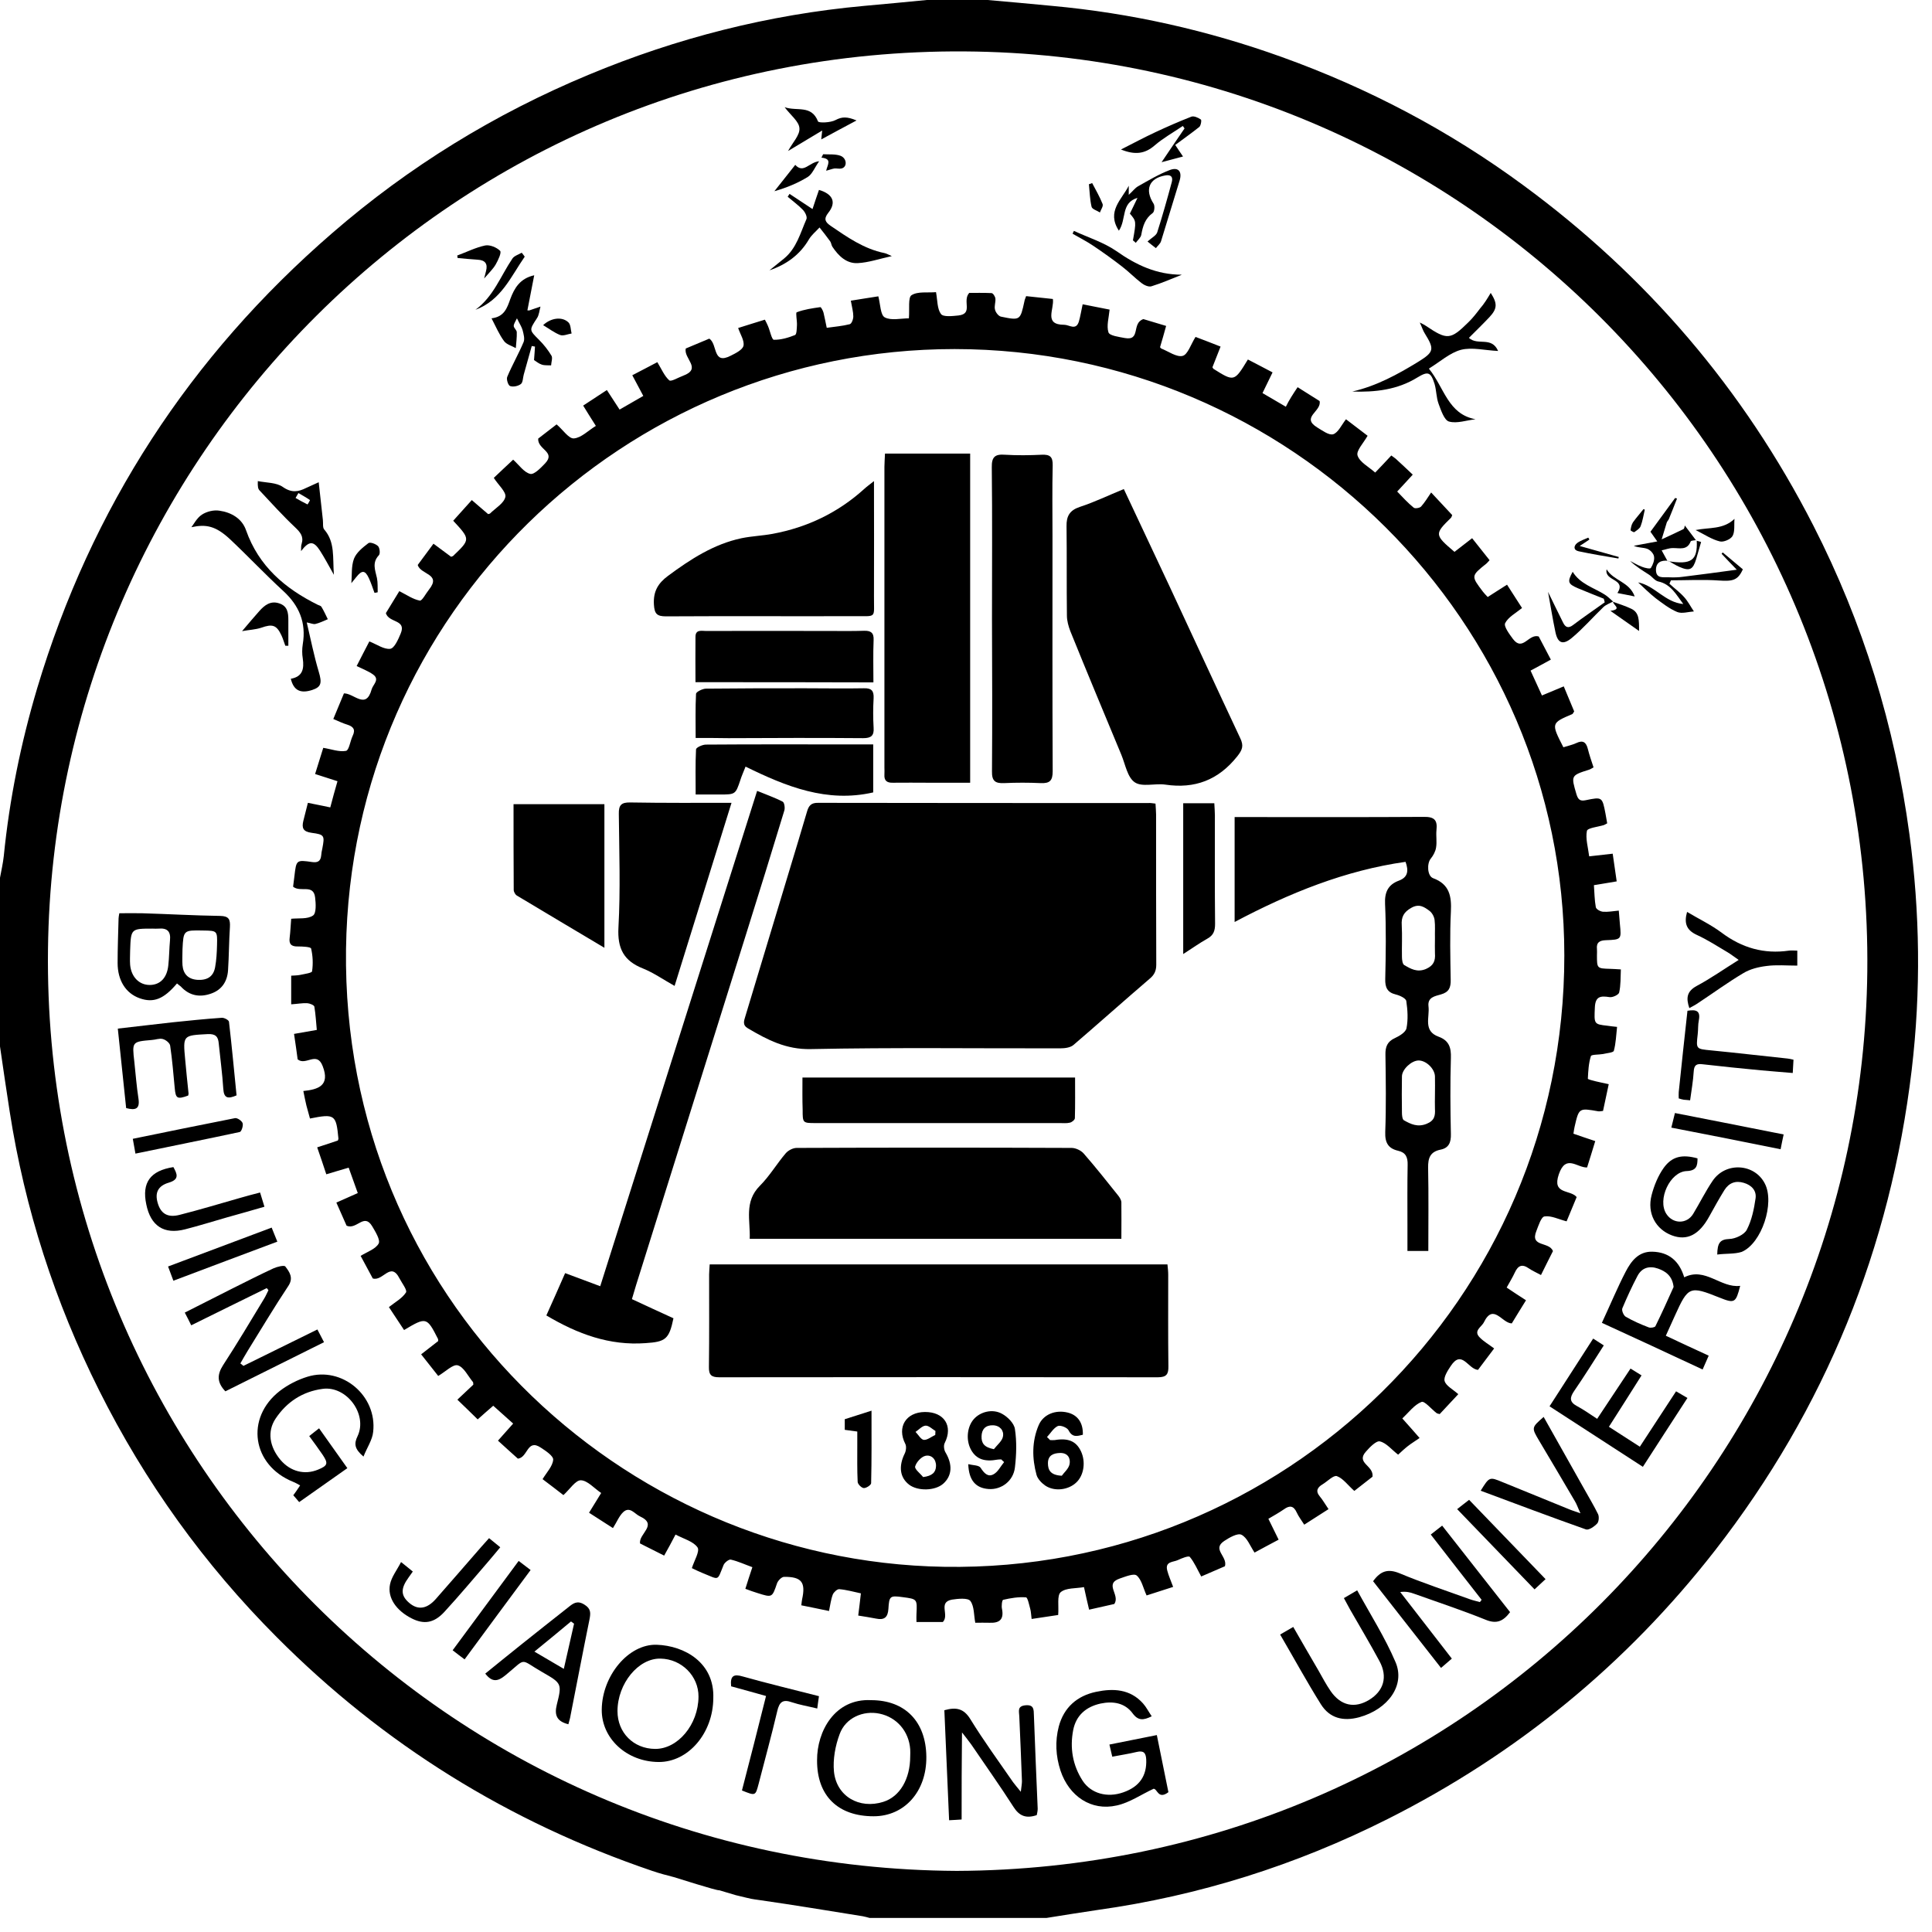 <svg width="129" height="129" viewBox="0 0 129 129" fill="none" xmlns="http://www.w3.org/2000/svg">
<path d="M48.02 126.212C47.906 126.263 45.106 125.364 45.005 125.338C44.511 125.212 44.03 125.085 43.548 124.92C33.972 121.665 25.599 116.472 18.468 109.302C13.629 104.451 9.677 98.953 6.612 92.823C3.66 86.92 1.659 80.726 0.646 74.215C0.418 72.771 0.215 71.327 -0 69.87C-0 66.121 -0 62.359 -0 58.609C0.088 58.128 0.202 57.634 0.253 57.153C0.633 53.353 1.393 49.616 2.482 45.955C6.092 33.909 12.679 23.788 22.192 15.555C27.322 11.109 33.035 7.6 39.305 4.991C45.195 2.533 51.326 0.975 57.697 0.393C59.091 0.266 60.484 0.139 61.877 7.62939e-06C63.233 7.62939e-06 64.588 7.62939e-06 65.943 7.62939e-06C67.375 0.127 68.819 0.253 70.25 0.393C75.519 0.874 80.637 2.027 85.602 3.813C91.378 5.89 96.762 8.727 101.702 12.363C109.948 18.418 116.421 25.992 121.082 35.1C124.401 41.598 126.516 48.463 127.492 55.696C128.201 60.94 128.264 66.197 127.644 71.441C126.225 83.335 121.88 94.051 114.521 103.513C108.58 111.139 101.271 117.118 92.645 121.462C86.527 124.54 80.067 126.58 73.277 127.53C72.137 127.694 71.01 127.884 69.87 128.062C65.931 128.062 62.004 128.062 58.065 128.062C57.913 128.024 57.761 127.973 57.608 127.948C55.316 127.58 53.023 127.2 50.73 126.871C50.123 126.782 50.388 126.846 49.134 126.542L48.02 126.212ZM63.879 124.92C97.965 124.781 124.325 97.408 124.68 64.867C125.047 31.312 98.13 3.661 64.411 3.433C30.273 3.205 3.597 30.679 3.204 63.385C2.799 96.901 29.653 124.73 63.879 124.92Z" fill="black"/>
<path d="M86.641 25.853C87.186 26.195 87.692 26.512 88.11 26.778C88.262 27.474 86.844 27.854 87.946 28.538C88.288 28.741 88.731 29.083 89.022 28.994C89.352 28.88 89.567 28.386 89.871 27.994C90.39 28.386 90.872 28.754 91.315 29.096C91.036 29.59 90.542 30.096 90.644 30.413C90.783 30.857 91.378 31.16 91.822 31.553C92.214 31.148 92.544 30.793 92.898 30.413C93.012 30.502 93.101 30.552 93.19 30.628C93.557 30.958 93.912 31.3 94.33 31.692C93.988 32.06 93.684 32.402 93.291 32.82C93.658 33.2 94 33.58 94.393 33.897C94.482 33.972 94.798 33.922 94.887 33.821C95.128 33.554 95.318 33.238 95.558 32.883C96.166 33.529 96.572 33.972 96.964 34.391C96.926 34.492 96.914 34.542 96.888 34.568C95.774 35.657 95.774 35.708 97.116 36.848C97.471 36.569 97.838 36.291 98.294 35.936C98.687 36.43 99.067 36.911 99.46 37.405C99.358 37.507 99.308 37.583 99.244 37.633C98.218 38.457 98.218 38.457 99.016 39.508C99.092 39.609 99.194 39.711 99.333 39.863C99.738 39.597 100.156 39.343 100.625 39.039C100.967 39.571 101.296 40.078 101.626 40.597C101.208 40.939 100.701 41.205 100.498 41.611C100.397 41.826 100.777 42.333 101.018 42.662C101.676 43.536 102.056 42.295 102.74 42.497C102.968 42.928 103.247 43.46 103.551 44.043C103.082 44.296 102.677 44.524 102.196 44.777C102.449 45.322 102.69 45.854 102.956 46.437C103.462 46.221 103.918 46.031 104.412 45.829C104.666 46.437 104.894 46.981 105.109 47.501C105.033 47.602 105.021 47.665 104.983 47.678C103.564 48.286 103.564 48.286 104.387 49.895C104.666 49.806 104.97 49.743 105.248 49.616C105.692 49.401 105.907 49.553 106.021 50.009C106.122 50.414 106.262 50.819 106.401 51.237C106.262 51.313 106.198 51.364 106.11 51.389C104.881 51.782 104.894 51.782 105.261 53.036C105.375 53.404 105.514 53.505 105.882 53.429C106.984 53.201 106.984 53.214 107.199 54.328C107.237 54.544 107.275 54.759 107.313 54.974C107.212 55.025 107.161 55.063 107.098 55.088C106.693 55.215 105.996 55.278 105.958 55.481C105.856 55.987 106.034 56.57 106.11 57.178C106.667 57.115 107.123 57.064 107.68 57.001C107.769 57.621 107.858 58.204 107.947 58.85C107.427 58.939 106.958 59.015 106.426 59.103C106.464 59.61 106.465 60.092 106.553 60.573C106.579 60.712 106.857 60.864 107.035 60.877C107.364 60.902 107.693 60.839 108.086 60.801C108.111 61.143 108.137 61.434 108.162 61.713C108.263 62.726 108.263 62.739 107.225 62.777C106.806 62.79 106.579 62.929 106.629 63.372C106.642 63.512 106.629 63.638 106.629 63.778C106.629 64.664 106.629 64.664 107.516 64.69C107.719 64.69 107.921 64.715 108.225 64.728C108.2 65.26 108.225 65.779 108.111 66.273C108.073 66.425 107.668 66.615 107.465 66.577C106.882 66.488 106.528 66.514 106.49 67.248C106.439 68.376 106.414 68.388 107.339 68.49C107.516 68.515 107.693 68.54 107.972 68.566C107.909 69.11 107.896 69.655 107.756 70.162C107.718 70.288 107.288 70.314 107.035 70.377C106.756 70.428 106.262 70.402 106.224 70.516C106.072 70.998 106.046 71.517 106.021 72.024C106.021 72.074 106.363 72.15 106.553 72.201C106.807 72.264 107.073 72.315 107.415 72.391C107.288 72.999 107.161 73.582 107.035 74.177C106.895 74.19 106.807 74.215 106.718 74.202C105.426 73.974 105.426 73.974 105.135 75.241C105.109 75.368 105.084 75.507 105.059 75.697C105.527 75.862 105.983 76.014 106.515 76.191C106.325 76.799 106.16 77.369 105.97 77.952C105.299 77.977 104.552 77.04 104.083 78.408C103.614 79.776 104.843 79.409 105.274 79.928C105.059 80.46 104.83 81.004 104.602 81.549C104.058 81.41 103.576 81.156 103.133 81.22C102.905 81.245 102.728 81.828 102.588 82.183C102.132 83.297 103.45 82.879 103.69 83.538C103.462 83.981 103.196 84.526 102.892 85.134C102.588 84.969 102.322 84.855 102.082 84.691C101.626 84.374 101.36 84.501 101.144 84.969C100.992 85.299 100.802 85.603 100.6 85.97C101.03 86.261 101.436 86.527 101.892 86.819C101.55 87.363 101.246 87.87 100.942 88.364C100.283 88.351 99.713 86.996 99.08 88.288C98.928 88.605 98.345 88.858 98.814 89.314C99.08 89.58 99.409 89.77 99.764 90.036C99.371 90.568 99.004 91.037 98.687 91.467C98.016 91.417 97.61 90.074 96.863 91.214C96.66 91.518 96.382 91.949 96.458 92.215C96.559 92.544 97.002 92.759 97.37 93.089C96.914 93.57 96.508 94.013 96.128 94.419C96.002 94.381 95.951 94.381 95.926 94.355C95.571 94.089 95.115 93.519 94.912 93.608C94.431 93.798 94.064 94.305 93.633 94.71C94.013 95.128 94.317 95.483 94.786 96.015C94.52 96.205 94.241 96.369 94 96.559C93.772 96.737 93.557 96.939 93.354 97.129C92.924 96.8 92.569 96.344 92.138 96.243C91.898 96.179 91.454 96.635 91.201 96.927C90.517 97.699 91.733 97.839 91.644 98.599C91.315 98.852 90.834 99.232 90.428 99.549C89.998 99.169 89.681 98.713 89.263 98.561C89.035 98.485 88.63 98.915 88.313 99.105C87.971 99.308 87.819 99.549 88.123 99.916C88.326 100.157 88.478 100.435 88.706 100.765C88.174 101.107 87.667 101.436 87.084 101.803C86.894 101.499 86.704 101.259 86.578 100.98C86.375 100.537 86.109 100.499 85.729 100.777C85.412 100.993 85.083 101.183 84.69 101.411C84.918 101.867 85.121 102.297 85.374 102.804C84.817 103.095 84.285 103.387 83.766 103.666C83.462 103.209 83.272 102.665 82.891 102.475C82.638 102.348 82.081 102.665 81.739 102.893C80.903 103.45 81.98 103.919 81.789 104.578C81.321 104.78 80.751 105.021 80.206 105.262C79.94 104.78 79.75 104.324 79.446 103.957C79.37 103.856 78.901 104.046 78.635 104.172C78.331 104.312 77.774 104.248 77.939 104.869C78.027 105.211 78.179 105.54 78.331 105.958C77.711 106.161 77.141 106.338 76.558 106.528C76.33 106.034 76.229 105.477 75.899 105.198C75.709 105.034 75.139 105.274 74.759 105.401C73.708 105.768 74.81 106.478 74.405 107.098C73.949 107.2 73.353 107.339 72.72 107.478C72.593 106.946 72.492 106.503 72.378 105.971C71.833 106.072 71.175 106.009 70.82 106.313C70.567 106.541 70.706 107.225 70.655 107.833C70.149 107.909 69.553 107.998 68.882 108.099C68.844 107.833 68.844 107.63 68.793 107.44C68.717 107.162 68.616 106.655 68.502 106.655C67.995 106.617 67.476 106.706 66.982 106.82C66.906 106.832 66.855 107.238 66.906 107.44C67.045 108.162 66.703 108.378 66.07 108.352C65.753 108.34 65.437 108.352 65.12 108.352C65.019 107.846 65.057 107.25 64.791 106.896C64.626 106.68 63.967 106.744 63.562 106.807C62.612 106.984 63.41 107.833 62.954 108.302C62.447 108.302 61.839 108.302 61.193 108.302C61.193 108.074 61.181 107.922 61.193 107.77C61.244 106.769 61.244 106.769 60.281 106.642C59.432 106.528 59.369 106.554 59.319 107.428C59.281 107.998 59.04 108.188 58.495 108.074C58.128 107.998 57.748 107.947 57.304 107.871C57.368 107.39 57.419 106.921 57.482 106.389C57.001 106.288 56.519 106.148 56.038 106.11C55.898 106.098 55.67 106.313 55.607 106.465C55.48 106.794 55.442 107.149 55.354 107.567C54.708 107.428 54.125 107.314 53.504 107.187C53.53 107.01 53.53 106.896 53.555 106.794C53.808 105.654 53.53 105.274 52.352 105.287C52.187 105.287 51.946 105.54 51.883 105.718C51.554 106.68 51.566 106.68 50.566 106.364C50.312 106.288 50.072 106.199 49.768 106.085C49.92 105.591 50.059 105.173 50.236 104.641C49.742 104.464 49.286 104.248 48.792 104.134C48.666 104.109 48.374 104.337 48.311 104.502C47.868 105.591 48.058 105.49 46.943 105.046C46.69 104.945 46.462 104.831 46.196 104.704C46.348 104.21 46.74 103.577 46.576 103.324C46.297 102.918 45.651 102.753 45.106 102.462C44.84 102.969 44.612 103.4 44.346 103.868C43.776 103.577 43.232 103.311 42.738 103.058C42.624 102.411 43.966 101.816 42.725 101.246C42.383 101.094 42.054 100.549 41.61 100.967C41.332 101.233 41.18 101.639 40.926 102.031C40.369 101.677 39.862 101.347 39.33 101.005C39.609 100.549 39.85 100.157 40.141 99.688C39.672 99.371 39.229 98.852 38.786 98.839C38.431 98.827 38.051 99.435 37.62 99.828C37.19 99.498 36.721 99.131 36.227 98.763C36.505 98.307 36.898 97.902 36.936 97.471C36.962 97.218 36.442 96.876 36.113 96.661C35.188 96.04 35.252 97.319 34.58 97.395C34.2 97.053 33.731 96.635 33.25 96.192C33.605 95.787 33.922 95.432 34.264 95.052C33.807 94.647 33.402 94.279 32.934 93.861C32.642 94.115 32.288 94.419 31.895 94.773C31.451 94.33 31.008 93.912 30.539 93.456C30.945 93.076 31.287 92.747 31.603 92.455C31.591 92.367 31.604 92.303 31.578 92.278C31.249 91.885 30.97 91.277 30.565 91.163C30.248 91.075 29.754 91.581 29.26 91.873C28.905 91.429 28.538 90.961 28.12 90.429C28.538 90.099 28.918 89.808 29.26 89.542C29.247 89.453 29.26 89.428 29.247 89.403C28.5 87.933 28.462 87.921 26.98 88.807C26.651 88.301 26.309 87.794 25.967 87.275C26.397 86.933 26.853 86.692 27.107 86.299C27.208 86.147 26.841 85.679 26.676 85.362C26.081 84.197 25.574 85.577 24.89 85.362C24.662 84.944 24.383 84.412 24.079 83.855C24.535 83.576 25.08 83.399 25.283 83.031C25.409 82.79 25.067 82.246 24.852 81.879C24.307 80.966 23.826 82.132 23.142 81.841C22.977 81.46 22.737 80.916 22.458 80.295C22.939 80.08 23.383 79.89 23.889 79.662C23.687 79.092 23.497 78.56 23.281 77.965C22.775 78.117 22.319 78.243 21.787 78.408C21.584 77.8 21.394 77.217 21.179 76.609C21.711 76.432 22.154 76.293 22.559 76.153C22.585 76.077 22.597 76.052 22.597 76.026C22.445 74.418 22.357 74.354 20.697 74.684C20.621 74.392 20.533 74.101 20.457 73.81C20.393 73.531 20.33 73.24 20.254 72.847C21.242 72.746 22.053 72.492 21.546 71.188C21.153 70.149 20.419 71.188 19.874 70.732C19.811 70.263 19.735 69.693 19.633 69.034C20.14 68.946 20.596 68.87 21.153 68.768C21.103 68.249 21.077 67.73 20.989 67.21C20.963 67.109 20.685 66.995 20.507 66.982C20.178 66.97 19.849 67.033 19.443 67.058C19.443 66.4 19.443 65.804 19.443 65.146C19.646 65.133 19.849 65.133 20.039 65.095C20.317 65.032 20.824 64.968 20.837 64.854C20.913 64.348 20.887 63.816 20.773 63.334C20.748 63.22 20.203 63.195 19.899 63.195C19.456 63.208 19.279 63.043 19.342 62.6C19.393 62.194 19.405 61.789 19.443 61.346C19.95 61.295 20.533 61.384 20.9 61.13C21.128 60.978 21.09 60.32 21.039 59.914C20.925 59.002 20.064 59.61 19.57 59.205C19.595 59.028 19.621 58.761 19.659 58.495C19.785 57.419 19.785 57.406 20.837 57.558C21.191 57.609 21.407 57.52 21.445 57.127C21.457 56.975 21.483 56.811 21.521 56.659C21.685 55.797 21.673 55.721 20.811 55.608C20.229 55.532 20.14 55.278 20.254 54.809C20.355 54.417 20.444 54.037 20.558 53.606C21.065 53.708 21.521 53.796 22.053 53.91C22.205 53.328 22.357 52.77 22.534 52.162C22.027 51.997 21.559 51.845 21.039 51.681C21.229 51.073 21.407 50.503 21.584 49.933C22.129 50.021 22.648 50.224 23.104 50.135C23.307 50.097 23.383 49.477 23.547 49.135C23.75 48.717 23.598 48.514 23.193 48.387C22.901 48.299 22.61 48.159 22.255 48.007C22.509 47.399 22.737 46.842 22.965 46.297C23.636 46.285 24.434 47.412 24.814 46.031C24.903 45.702 25.384 45.373 24.903 45.031C24.599 44.815 24.231 44.676 23.813 44.473C24.105 43.891 24.383 43.371 24.662 42.827C25.169 43.029 25.637 43.371 26.055 43.321C26.334 43.283 26.587 42.7 26.752 42.307C27.157 41.345 25.967 41.611 25.764 40.939C26.017 40.521 26.334 40.002 26.663 39.47C27.157 39.723 27.575 40.015 28.031 40.103C28.183 40.129 28.437 39.622 28.652 39.356C29.488 38.305 28.082 38.381 27.892 37.722C28.196 37.317 28.551 36.835 28.943 36.303C29.374 36.62 29.767 36.911 30.121 37.177C30.21 37.139 30.235 37.139 30.248 37.127C31.413 36.012 31.413 36.012 30.261 34.77C30.666 34.327 31.072 33.871 31.502 33.39C31.92 33.745 32.275 34.048 32.592 34.327C32.68 34.302 32.705 34.302 32.718 34.289C33.085 33.922 33.655 33.605 33.744 33.175C33.807 32.845 33.276 32.389 32.971 31.908C33.377 31.528 33.807 31.11 34.264 30.692C34.669 31.059 34.986 31.541 35.404 31.642C35.669 31.705 36.113 31.236 36.404 30.933C37.126 30.16 35.885 30.02 35.935 29.286C36.303 28.994 36.797 28.627 37.164 28.336C37.595 28.703 37.975 29.298 38.317 29.273C38.811 29.235 39.267 28.754 39.786 28.437C39.482 27.956 39.229 27.563 38.938 27.082C39.457 26.74 39.964 26.41 40.521 26.043C40.812 26.486 41.078 26.892 41.37 27.348C41.902 27.044 42.408 26.752 42.953 26.436C42.7 25.967 42.484 25.549 42.218 25.055C42.788 24.764 43.333 24.472 43.89 24.181C44.169 24.637 44.359 25.106 44.688 25.397C44.815 25.498 45.284 25.207 45.6 25.093C46.905 24.612 45.626 23.94 45.79 23.269C46.284 23.066 46.854 22.826 47.361 22.61C47.931 22.99 47.564 24.384 48.792 23.75C49.122 23.586 49.578 23.358 49.641 23.092C49.717 22.75 49.438 22.344 49.286 21.901C49.907 21.711 50.477 21.521 51.072 21.344C51.161 21.521 51.224 21.635 51.275 21.762C51.414 22.078 51.528 22.674 51.668 22.686C52.136 22.699 52.643 22.547 53.086 22.37C53.2 22.319 53.2 21.926 53.213 21.698C53.226 21.407 53.112 20.875 53.2 20.85C53.694 20.66 54.239 20.584 54.771 20.508C54.822 20.495 54.948 20.736 54.986 20.875C55.062 21.179 55.113 21.483 55.202 21.888C55.734 21.812 56.24 21.774 56.734 21.648C56.861 21.622 56.975 21.318 56.975 21.128C56.975 20.824 56.886 20.508 56.81 20.077C57.456 19.976 58.052 19.874 58.647 19.786C58.786 20.33 58.786 21.04 59.078 21.192C59.508 21.42 60.154 21.255 60.687 21.255C60.737 20.609 60.623 19.862 60.864 19.71C61.282 19.444 61.941 19.558 62.498 19.507C62.599 20.064 62.574 20.622 62.827 20.964C62.979 21.179 63.6 21.103 63.992 21.065C65.006 20.951 64.233 20.09 64.715 19.558C65.107 19.558 65.652 19.545 66.209 19.57C66.311 19.583 66.45 19.798 66.463 19.938C66.488 20.178 66.374 20.444 66.437 20.672C66.475 20.85 66.665 21.103 66.83 21.141C68.122 21.407 68.122 21.394 68.401 20.115C68.413 20.026 68.451 19.95 68.515 19.773C69.097 19.836 69.693 19.9 70.301 19.963C70.402 20.647 69.667 21.686 71.061 21.686C71.39 21.686 71.846 22.091 72.036 21.47C72.137 21.128 72.188 20.774 72.289 20.318C72.91 20.444 73.493 20.558 74.088 20.672C74.037 21.217 73.873 21.749 74.012 22.192C74.088 22.42 74.721 22.496 75.114 22.572C76.191 22.762 75.532 21.584 76.343 21.306C76.647 21.394 77.217 21.572 77.863 21.762C77.723 22.281 77.584 22.75 77.457 23.18C77.495 23.231 77.508 23.256 77.533 23.269C78.015 23.459 78.559 23.864 78.965 23.763C79.307 23.674 79.509 23.003 79.826 22.496C80.333 22.686 80.89 22.902 81.498 23.142C81.296 23.649 81.118 24.105 80.954 24.523C80.992 24.586 81.004 24.612 81.017 24.624C82.41 25.498 82.41 25.498 83.322 24.004C83.854 24.282 84.399 24.561 84.969 24.865C84.728 25.359 84.525 25.777 84.297 26.246C84.829 26.562 85.311 26.841 85.856 27.158C86.071 26.714 86.337 26.309 86.641 25.853ZM63.739 23.307C41.686 23.307 23.408 40.939 23.104 63.372C22.8 86.502 41.344 104.261 63.042 104.616C85.716 104.996 104.463 86.755 104.45 63.79C104.45 41.509 86.172 23.32 63.739 23.307Z" fill="black"/>
<path d="M11.818 65.665C10.931 66.716 10.248 66.982 9.323 66.653C8.398 66.324 7.853 65.462 7.853 64.297C7.853 63.309 7.891 62.308 7.917 61.32C7.917 61.231 7.942 61.143 7.967 60.978C8.474 60.978 8.981 60.965 9.487 60.978C11.223 61.029 12.958 61.13 14.706 61.156C15.289 61.168 15.378 61.396 15.352 61.89C15.289 62.853 15.289 63.828 15.226 64.791C15.175 65.526 14.82 66.083 14.111 66.336C13.338 66.615 12.642 66.488 12.072 65.868C11.995 65.804 11.919 65.754 11.818 65.665ZM8.689 63.474C8.689 63.79 8.664 64.107 8.689 64.424C8.765 65.247 9.31 65.779 10.02 65.766C10.691 65.754 11.147 65.298 11.236 64.474C11.299 63.917 11.299 63.347 11.35 62.79C11.413 62.194 11.172 61.953 10.589 62.004C10.45 62.017 10.323 62.004 10.184 62.004C8.74 62.004 8.74 62.004 8.689 63.474ZM12.185 63.385C12.185 63.765 12.16 64.107 12.185 64.449C12.236 65.044 12.578 65.386 13.186 65.424C13.819 65.462 14.25 65.222 14.364 64.576C14.453 64.094 14.478 63.6 14.491 63.106C14.516 62.144 14.504 62.144 13.566 62.131C12.249 62.105 12.249 62.105 12.185 63.385Z" fill="black"/>
<path d="M16.252 91.201C17.886 90.403 19.507 89.593 21.192 88.769C21.344 89.061 21.47 89.301 21.635 89.618C19.406 90.733 17.214 91.822 15.048 92.899C14.478 92.303 14.491 91.784 14.896 91.151C15.846 89.694 16.733 88.199 17.632 86.717C17.746 86.54 17.822 86.337 17.924 86.147C17.886 86.097 17.848 86.046 17.81 86.008C16.15 86.819 14.491 87.642 12.768 88.491C12.629 88.199 12.502 87.959 12.338 87.642C13.427 87.085 14.466 86.565 15.517 86.033C16.429 85.577 17.328 85.121 18.253 84.691C18.506 84.577 18.975 84.463 19.051 84.564C19.33 84.931 19.621 85.324 19.241 85.881C18.304 87.287 17.442 88.744 16.543 90.188C16.366 90.467 16.214 90.758 16.049 91.037C16.138 91.1 16.201 91.151 16.252 91.201Z" fill="black"/>
<path d="M64.208 121.488C63.954 121.5 63.714 121.526 63.372 121.538C63.27 119.068 63.156 116.624 63.055 114.192C63.866 113.964 64.36 114.09 64.79 114.787C65.677 116.231 66.678 117.599 67.64 118.992C67.767 119.17 67.919 119.334 68.16 119.638C68.198 119.296 68.236 119.106 68.236 118.929C68.185 117.485 68.122 116.041 68.058 114.597C68.046 114.268 67.906 113.913 68.476 113.862C69.046 113.812 69.021 114.154 69.034 114.534C69.11 116.611 69.198 118.688 69.287 120.766C69.287 120.918 69.249 121.07 69.224 121.196C68.514 121.437 68.058 121.26 67.666 120.639C66.766 119.233 65.791 117.865 64.854 116.484C64.676 116.231 64.486 116.003 64.233 115.674C64.208 117.688 64.208 119.55 64.208 121.488Z" fill="black"/>
<path d="M95.533 102.462C95.812 102.234 96.027 102.082 96.293 101.867C97.813 103.805 99.32 105.718 100.828 107.643C100.372 108.251 99.928 108.454 99.194 108.15C97.623 107.516 96.014 106.984 94.418 106.414C94.152 106.313 93.874 106.25 93.494 106.3C94.634 107.77 95.774 109.239 96.939 110.746C96.698 110.949 96.496 111.126 96.217 111.367C94.684 109.416 93.177 107.491 91.682 105.578C92.176 104.894 92.67 104.73 93.443 105.046C94.988 105.692 96.572 106.212 98.142 106.782C98.358 106.858 98.586 106.908 98.814 106.972C98.852 106.921 98.89 106.87 98.928 106.82C97.8 105.388 96.698 103.957 95.533 102.462Z" fill="black"/>
<path d="M106.958 88.326C107.541 87.072 107.997 85.97 108.542 84.919C108.909 84.21 109.403 83.551 110.328 83.576C111.43 83.602 112.126 84.197 112.456 85.286C113.862 84.577 114.888 86.021 116.193 85.856C115.901 86.996 115.825 87.047 114.812 86.641C112.823 85.844 112.722 85.882 111.835 87.845C111.645 88.275 111.455 88.694 111.227 89.188C112.19 89.644 113.102 90.062 114.09 90.518C113.95 90.834 113.836 91.1 113.684 91.442C111.442 90.391 109.226 89.365 106.958 88.326ZM111.746 85.932C111.67 85.223 111.252 84.894 110.708 84.704C110.125 84.501 109.618 84.64 109.327 85.21C108.96 85.907 108.63 86.629 108.326 87.351C108.263 87.49 108.402 87.832 108.554 87.921C109.036 88.2 109.555 88.427 110.087 88.63C110.214 88.681 110.492 88.63 110.53 88.554C110.961 87.68 111.354 86.806 111.746 85.932Z" fill="black"/>
<path d="M78.015 119.664C77.331 120.183 77.28 119.436 77.027 119.436C76.204 119.816 75.431 120.36 74.57 120.55C72.859 120.943 71.377 119.93 70.808 118.22C70.491 117.244 70.44 116.269 70.694 115.281C71.035 114.002 71.922 113.229 73.189 112.963C74.329 112.722 75.456 112.773 76.318 113.736C76.533 113.976 76.685 114.28 76.9 114.597C76.356 114.863 76.001 114.914 75.621 114.394C75.102 113.698 74.316 113.571 73.48 113.748C72.505 113.964 71.846 114.546 71.656 115.522C71.428 116.712 71.618 117.865 72.29 118.904C72.847 119.752 73.924 120.056 75 119.676C76.09 119.296 76.584 118.562 76.533 117.472C76.508 117.016 76.343 116.877 75.9 116.978C75.38 117.105 74.848 117.181 74.266 117.295C74.202 117.029 74.151 116.788 74.076 116.484C75.139 116.269 76.153 116.066 77.242 115.851C77.508 117.156 77.762 118.41 78.015 119.664Z" fill="black"/>
<path d="M24.27 97.256C23.674 96.749 23.623 96.407 23.877 95.888C24.561 94.431 23.142 92.519 21.546 92.734C20.203 92.911 19.139 93.608 18.392 94.735C17.835 95.584 17.987 96.597 18.734 97.484C19.393 98.257 20.343 98.497 21.229 98.13C21.888 97.864 21.926 97.712 21.546 97.142C21.267 96.737 20.976 96.331 20.647 95.888C20.862 95.711 21.052 95.571 21.305 95.369C21.939 96.255 22.547 97.117 23.193 98.029C22.104 98.801 21.052 99.536 19.975 100.296C19.836 100.131 19.722 99.992 19.583 99.84C19.735 99.637 19.874 99.435 20.039 99.181C19.874 99.093 19.735 99.004 19.57 98.941C16.834 97.839 16.353 94.685 18.683 92.873C19.228 92.455 19.874 92.126 20.533 91.923C22.838 91.214 25.194 93.19 24.916 95.609C24.865 96.141 24.51 96.648 24.27 97.256Z" fill="black"/>
<path d="M58.166 113.52C60.433 113.52 61.827 114.952 61.852 117.295C61.877 119.613 60.395 121.273 58.331 121.273C55.949 121.273 54.543 119.905 54.556 117.536C54.543 115.61 55.734 113.394 58.166 113.52ZM60.775 117.27C60.775 117.118 60.788 116.953 60.775 116.801C60.687 115.598 59.876 114.66 58.723 114.42C57.634 114.192 56.456 114.698 56.063 115.788C55.772 116.56 55.607 117.472 55.683 118.283C55.848 119.943 57.38 120.817 58.977 120.31C60.079 119.968 60.775 118.79 60.775 117.27Z" fill="black"/>
<path d="M47.627 113.393C47.614 115.724 45.955 117.662 43.979 117.649C41.851 117.637 40.154 116.079 40.179 114.141C40.204 111.886 41.965 109.758 43.852 109.821C45.715 109.885 47.716 111.025 47.627 113.393ZM41.23 114.255C41.23 115.686 42.294 116.763 43.738 116.775C45.258 116.788 46.626 115.154 46.639 113.292C46.652 111.911 45.512 110.771 44.106 110.746C42.624 110.708 41.23 112.418 41.23 114.255Z" fill="black"/>
<path d="M107.427 95.267C108.137 95.724 108.783 96.141 109.492 96.597C110.315 95.344 111.101 94.14 111.911 92.899C112.165 93.051 112.367 93.165 112.671 93.342C111.671 94.888 110.695 96.382 109.695 97.94C107.592 96.572 105.553 95.255 103.463 93.9C104.451 92.367 105.401 90.897 106.376 89.377C106.629 89.542 106.832 89.669 107.085 89.833C106.414 90.885 105.781 91.898 105.109 92.874C104.805 93.317 104.78 93.608 105.299 93.887C105.73 94.115 106.135 94.406 106.642 94.736C107.389 93.608 108.111 92.519 108.871 91.379C109.137 91.543 109.34 91.67 109.606 91.835C108.897 92.975 108.187 94.064 107.427 95.267Z" fill="black"/>
<path d="M7.866 68.68C9.145 68.54 10.323 68.388 11.501 68.262C12.603 68.148 13.705 68.034 14.807 67.958C14.972 67.945 15.276 68.11 15.289 68.224C15.479 69.858 15.631 71.492 15.795 73.138C15.238 73.379 14.947 73.354 14.909 72.695C14.845 71.682 14.706 70.681 14.605 69.668C14.567 69.212 14.389 69.022 13.87 69.047C12.223 69.136 12.211 69.111 12.363 70.732C12.426 71.492 12.515 72.252 12.591 73.025C12.591 73.062 12.565 73.113 12.565 73.151C11.831 73.417 11.729 73.354 11.666 72.644C11.577 71.707 11.501 70.757 11.362 69.82C11.337 69.642 11.071 69.427 10.868 69.376C10.64 69.313 10.387 69.427 10.133 69.44C8.816 69.554 8.816 69.554 8.968 70.884C9.057 71.707 9.12 72.543 9.247 73.367C9.348 74.05 9.044 74.152 8.423 73.987C8.246 72.264 8.056 70.529 7.866 68.68Z" fill="black"/>
<path d="M114.66 83.766C114.673 82.981 114.85 82.753 115.471 82.727C115.876 82.715 116.471 82.436 116.636 82.107C116.965 81.473 117.117 80.726 117.219 80.017C117.295 79.497 116.953 79.13 116.433 78.978C115.889 78.813 115.445 78.978 115.141 79.459C114.787 80.029 114.457 80.625 114.128 81.22C113.457 82.449 112.646 82.867 111.633 82.487C110.556 82.081 109.961 81.017 110.277 79.801C110.442 79.168 110.708 78.509 111.088 77.977C111.645 77.204 112.329 77.065 113.343 77.344C113.343 77.825 113.292 78.167 112.621 78.192C111.506 78.231 110.644 80.105 111.265 81.055C111.709 81.739 112.633 81.739 113.051 81.055C113.495 80.321 113.875 79.548 114.356 78.838C115.23 77.559 117.155 77.686 117.839 79.028C118.511 80.321 117.637 83.019 116.294 83.589C115.825 83.741 115.243 83.69 114.66 83.766Z" fill="black"/>
<path d="M85.475 109.138C85.817 108.935 86.046 108.808 86.35 108.631C86.919 109.619 87.464 110.569 88.022 111.519C88.288 111.988 88.541 112.469 88.845 112.912C89.529 113.9 90.454 114.09 91.429 113.495C92.392 112.9 92.67 111.962 92.113 110.924C91.48 109.746 90.796 108.606 90.137 107.453C90.01 107.225 89.884 106.984 89.732 106.706C90.036 106.528 90.276 106.389 90.618 106.186C91.505 107.808 92.48 109.34 93.177 110.974C93.848 112.52 92.683 114.128 90.758 114.66C89.681 114.952 88.782 114.724 88.199 113.799C87.262 112.304 86.413 110.746 85.475 109.138Z" fill="black"/>
<path d="M37.95 115.129C37.19 114.939 37 114.534 37.177 113.824C37.532 112.418 37.506 112.393 36.227 111.658C34.631 110.746 35.214 110.658 33.744 111.861C33.25 112.266 32.87 112.355 32.401 111.747C33.187 111.114 33.972 110.468 34.77 109.834C35.822 108.986 36.898 108.15 37.95 107.314C38.279 107.048 38.545 106.845 39.014 107.136C39.47 107.415 39.444 107.706 39.356 108.15C38.925 110.265 38.52 112.393 38.102 114.508C38.076 114.698 38.013 114.901 37.95 115.129ZM38.33 108.416C38.266 108.365 38.19 108.314 38.127 108.264C37.354 108.91 36.569 109.556 35.682 110.278C36.404 110.696 36.987 111.038 37.646 111.43C37.899 110.328 38.114 109.378 38.33 108.416Z" fill="black"/>
<path d="M98.865 99.536C99.448 98.599 99.447 98.599 100.334 98.966C101.791 99.561 103.26 100.157 104.717 100.752C104.92 100.841 105.135 100.904 105.528 101.043C105.35 100.663 105.274 100.423 105.147 100.22C104.362 98.877 103.564 97.534 102.766 96.192C102.247 95.318 102.26 95.318 103.07 94.608C103.982 96.23 104.894 97.838 105.794 99.447C106.098 99.992 106.427 100.537 106.706 101.107C106.782 101.271 106.756 101.613 106.642 101.727C106.452 101.93 106.085 102.183 105.895 102.12C103.564 101.297 101.246 100.423 98.865 99.536Z" fill="black"/>
<path d="M12.78 35.201C12.932 35.011 13.135 34.593 13.477 34.365C13.806 34.15 14.275 34.036 14.655 34.099C15.453 34.213 16.162 34.631 16.428 35.404C17.277 37.811 19.025 39.293 21.216 40.382C21.292 40.42 21.419 40.445 21.457 40.509C21.622 40.775 21.748 41.066 21.888 41.345C21.609 41.459 21.343 41.598 21.064 41.661C20.925 41.699 20.76 41.611 20.482 41.56C20.748 42.687 20.963 43.777 21.28 44.841C21.508 45.601 21.457 45.867 20.849 46.069C20.064 46.323 19.608 46.108 19.418 45.322C20.203 45.183 20.317 44.663 20.216 43.967C20.165 43.663 20.165 43.333 20.216 43.017C20.456 41.573 19.975 40.433 18.911 39.457C17.682 38.33 16.542 37.114 15.326 35.974C14.402 35.125 13.768 34.986 12.78 35.201Z" fill="black"/>
<path d="M99.536 19.558C99.992 20.267 99.979 20.609 99.447 21.179C99.004 21.648 98.548 22.091 98.079 22.56C98.675 23.104 99.587 22.433 100.03 23.434C99.143 23.396 98.294 23.168 97.547 23.358C96.8 23.56 96.154 24.156 95.406 24.612C96.445 25.891 96.673 27.652 98.522 27.994C97.927 28.057 97.281 28.298 96.749 28.146C96.433 28.057 96.217 27.398 96.052 26.955C95.9 26.537 95.913 26.068 95.787 25.638C95.533 24.827 95.343 24.776 94.634 25.207C93.304 26.03 91.822 26.195 90.289 26.144C91.898 25.777 93.316 25.004 94.697 24.156C95.761 23.497 95.787 23.32 95.128 22.256C95.014 22.078 94.951 21.863 94.799 21.534C95.039 21.66 95.128 21.698 95.216 21.762C96.623 22.712 96.85 22.699 98.041 21.521C98.332 21.242 98.586 20.913 98.826 20.596C99.105 20.279 99.308 19.938 99.536 19.558Z" fill="black"/>
<path d="M120.006 64.474C119.296 64.474 118.612 64.411 117.954 64.499C117.422 64.563 116.852 64.702 116.396 64.981C115.37 65.589 114.407 66.298 113.406 66.957C113.229 67.084 113.026 67.185 112.798 67.312C112.57 66.64 112.621 66.197 113.292 65.83C114.217 65.336 115.078 64.728 116.092 64.094C115.775 63.879 115.572 63.714 115.357 63.587C114.673 63.182 114.014 62.752 113.292 62.422C112.608 62.105 112.431 61.65 112.646 60.889C113.432 61.358 114.255 61.751 114.964 62.283C116.32 63.296 117.789 63.714 119.448 63.474C119.613 63.448 119.79 63.474 120.006 63.474C120.006 63.803 120.006 64.082 120.006 64.474Z" fill="black"/>
<path d="M35.67 18.38C35.505 19.216 35.366 19.963 35.214 20.723C35.29 20.723 35.328 20.736 35.353 20.723C35.606 20.634 35.847 20.558 36.088 20.47C36.012 20.736 35.999 21.04 35.847 21.255C35.328 22.053 35.328 22.028 35.999 22.699C36.316 23.016 36.594 23.37 36.822 23.75C36.911 23.902 36.81 24.168 36.797 24.396C36.595 24.384 36.367 24.409 36.177 24.346C35.974 24.282 35.797 24.13 35.657 24.042C35.682 23.7 35.708 23.421 35.721 23.142C35.645 23.13 35.581 23.117 35.505 23.104C35.328 23.738 35.151 24.371 34.973 25.004C34.91 25.22 34.922 25.524 34.783 25.638C34.606 25.777 34.276 25.853 34.061 25.777C33.934 25.739 33.795 25.321 33.871 25.156C34.2 24.371 34.631 23.624 34.961 22.838C35.049 22.623 34.961 22.306 34.897 22.053C34.834 21.825 34.695 21.622 34.517 21.255C34.416 21.47 34.302 21.622 34.302 21.762C34.302 21.901 34.505 22.04 34.505 22.18C34.517 22.534 34.467 22.889 34.441 23.244C34.175 23.092 33.821 23.003 33.656 22.775C33.327 22.332 33.111 21.812 32.82 21.255C33.669 21.154 33.858 20.571 34.074 19.963C34.34 19.254 34.707 18.595 35.67 18.38Z" fill="black"/>
<path d="M22.294 38.38C21.926 37.722 21.66 37.228 21.369 36.772C20.938 36.1 20.634 36.1 20.102 36.797C20.115 36.582 20.09 36.442 20.14 36.316C20.292 35.822 20.052 35.543 19.709 35.214C18.873 34.428 18.113 33.58 17.328 32.744C17.227 32.642 17.201 32.478 17.214 32.123C17.784 32.237 18.456 32.212 18.886 32.516C19.469 32.921 19.912 32.845 20.444 32.579C20.66 32.478 20.887 32.376 21.28 32.199C21.381 33.098 21.47 33.909 21.559 34.72C21.584 34.935 21.534 35.226 21.648 35.353C22.382 36.202 22.205 37.202 22.294 38.38ZM19.925 32.921C19.861 33.035 19.798 33.136 19.735 33.25C20.001 33.402 20.267 33.554 20.533 33.681C20.546 33.681 20.71 33.39 20.698 33.39C20.457 33.225 20.191 33.073 19.925 32.921Z" fill="black"/>
<path d="M51.148 113.242C50.3 113.001 49.552 112.798 48.818 112.596C48.742 111.886 48.995 111.76 49.59 111.937C51.262 112.406 52.947 112.811 54.682 113.254C54.644 113.533 54.606 113.761 54.568 114.078C53.948 113.926 53.403 113.837 52.871 113.66C52.263 113.444 52.035 113.647 51.896 114.255C51.516 115.876 51.072 117.485 50.654 119.107C50.439 119.917 50.452 119.917 49.54 119.55C50.084 117.473 50.604 115.408 51.148 113.242Z" fill="black"/>
<path d="M112.849 73.468C112.646 73.442 112.545 73.442 112.431 73.43C112.329 73.417 112.216 73.379 112.089 73.341C112.089 73.189 112.076 73.05 112.089 72.923C112.279 71.112 112.469 69.3 112.672 67.489C113.229 67.4 113.558 67.464 113.432 68.122C113.368 68.426 113.394 68.756 113.356 69.06C113.242 70.06 113.242 70.035 114.268 70.136C115.965 70.301 117.675 70.504 119.372 70.681C119.486 70.694 119.588 70.719 119.752 70.757C119.74 71.036 119.727 71.289 119.702 71.644C118.967 71.58 118.27 71.53 117.586 71.466C116.282 71.34 114.99 71.213 113.685 71.061C113.28 71.01 113.115 71.112 113.09 71.542C113.052 72.176 112.938 72.809 112.849 73.468Z" fill="black"/>
<path d="M11.577 77.927C11.83 78.383 11.995 78.75 11.273 78.965C10.538 79.181 10.336 79.649 10.526 80.308C10.728 81.03 11.184 81.321 11.982 81.119C13.338 80.777 14.668 80.371 16.01 79.991C16.441 79.865 16.872 79.751 17.366 79.624C17.467 79.941 17.543 80.219 17.657 80.574C16.796 80.827 15.972 81.055 15.162 81.283C14.237 81.549 13.3 81.841 12.362 82.081C10.944 82.449 10.057 81.853 9.766 80.409C9.462 78.965 10.032 78.167 11.577 77.927Z" fill="black"/>
<path d="M27.563 104.932C27.436 105.11 27.36 105.211 27.284 105.325C26.74 106.072 26.752 106.541 27.335 107.035C27.905 107.516 28.5 107.44 29.096 106.769C30.109 105.616 31.11 104.464 32.123 103.298C32.288 103.108 32.452 102.931 32.655 102.703C32.896 102.893 33.111 103.07 33.402 103.311C33.124 103.64 32.87 103.957 32.617 104.248C31.642 105.376 30.692 106.516 29.678 107.618C28.982 108.378 28.31 108.479 27.487 108.061C26.461 107.542 25.853 106.68 26.043 105.781C26.144 105.287 26.499 104.844 26.778 104.299C27.12 104.565 27.31 104.73 27.563 104.932Z" fill="black"/>
<path d="M111.379 37.443C110.898 37.393 110.556 37.557 110.569 38.089C110.594 38.634 111.037 38.533 111.392 38.545C111.734 38.558 112.076 38.558 112.405 38.507C113.533 38.368 114.673 38.216 115.965 38.039C115.559 37.621 115.255 37.304 114.951 36.975C114.977 36.949 115.002 36.911 115.027 36.886C115.483 37.266 115.927 37.646 116.37 38.013C116.041 38.748 115.699 38.824 114.774 38.761C113.71 38.685 112.633 38.748 111.569 38.748C111.531 38.824 111.506 38.9 111.468 38.976C111.797 39.28 112.165 39.546 112.456 39.875C112.709 40.154 112.887 40.509 113.102 40.825C112.722 40.851 112.304 40.99 111.987 40.863C111.468 40.648 110.999 40.281 110.543 39.939C110.125 39.609 109.745 39.229 109.378 38.887C110.467 39.09 111.189 40.23 112.393 40.331C111.924 39.711 111.569 39.001 110.721 38.824C110.493 38.773 110.315 38.507 110.1 38.368C109.669 38.089 109.226 37.823 108.846 37.456C109.112 37.595 109.365 37.747 109.644 37.849C109.834 37.925 110.176 38.001 110.227 37.925C110.366 37.709 110.48 37.405 110.442 37.165C110.417 36.962 110.189 36.721 109.986 36.645C109.707 36.544 109.391 36.582 109.087 36.443C109.568 36.354 110.049 36.265 110.657 36.151C110.442 35.847 110.315 35.67 110.201 35.505C110.759 34.745 111.303 33.998 111.848 33.251C111.886 33.263 111.937 33.276 111.975 33.288C111.797 33.745 111.62 34.2 111.43 34.657C111.392 34.745 111.316 34.809 111.291 34.885C111.177 35.265 111.063 35.645 110.949 36.012C111.443 35.784 111.924 35.569 112.405 35.328C112.469 35.29 112.481 35.151 112.494 35.087C112.747 35.429 113.001 35.746 113.241 36.075L113.254 36.063C113.127 36.088 112.912 36.088 112.887 36.151C112.646 36.772 112.139 36.582 111.683 36.595C111.443 36.595 111.202 36.696 110.949 36.747C111.075 36.975 111.202 37.203 111.329 37.443H111.379Z" fill="black"/>
<path d="M51.377 18.05C51.706 17.784 52.035 17.518 52.365 17.252C53.188 16.568 53.441 15.555 53.847 14.63C53.91 14.478 53.758 14.162 53.606 14.01C53.302 13.693 52.935 13.427 52.593 13.136C52.631 13.072 52.681 13.009 52.719 12.946C53.201 13.262 53.669 13.579 54.252 13.959C54.404 13.49 54.543 13.085 54.683 12.68C55.62 12.958 55.861 13.516 55.303 14.212C54.974 14.63 55.113 14.833 55.455 15.074C56.57 15.834 57.685 16.619 59.053 16.898C59.192 16.923 59.331 17.012 59.547 17.1C58.723 17.278 58.001 17.531 57.267 17.569C56.519 17.607 55.987 17.088 55.582 16.48C55.506 16.366 55.506 16.214 55.43 16.112C55.202 15.796 54.961 15.492 54.721 15.188C54.48 15.454 54.189 15.682 54.011 15.986C53.403 17.024 52.491 17.67 51.377 18.05Z" fill="black"/>
<path d="M75.646 16.049C75.874 14.77 75.874 14.77 75.443 14.263C75.608 13.921 75.785 13.566 75.95 13.212C74.835 13.541 75.228 14.63 74.709 15.403C73.86 14.111 74.911 13.313 75.367 12.401C75.367 12.553 75.367 12.705 75.367 13.009C75.646 12.756 75.785 12.553 75.988 12.439C76.685 12.046 77.381 11.628 78.116 11.35C78.699 11.134 78.939 11.476 78.762 12.059C78.344 13.402 77.939 14.77 77.521 16.112C77.47 16.277 77.293 16.416 77.179 16.568C76.951 16.391 76.723 16.214 76.621 16.125C76.9 15.872 77.191 15.732 77.267 15.517C77.622 14.402 77.939 13.275 78.243 12.148C78.331 11.806 78.179 11.641 77.787 11.717C76.723 11.907 76.419 12.667 77.027 13.604C77.115 13.744 77.09 14.136 76.963 14.225C76.457 14.592 76.305 15.099 76.203 15.682C76.165 15.872 75.963 16.036 75.836 16.214C75.773 16.15 75.709 16.1 75.646 16.049Z" fill="black"/>
<path d="M11.577 85.514C11.438 85.147 11.349 84.893 11.222 84.564C13.54 83.69 15.82 82.841 18.139 81.967C18.265 82.297 18.379 82.55 18.518 82.905C16.188 83.779 13.92 84.627 11.577 85.514Z" fill="black"/>
<path d="M31.021 110.797C30.73 110.582 30.514 110.417 30.223 110.189C31.692 108.2 33.149 106.237 34.631 104.223C34.897 104.426 35.138 104.603 35.429 104.831C33.959 106.807 32.516 108.77 31.021 110.797Z" fill="black"/>
<path d="M9.044 77.027C8.968 76.609 8.917 76.343 8.867 76.039C11.159 75.57 13.427 75.102 15.694 74.658C15.846 74.633 16.15 74.836 16.201 75C16.251 75.165 16.125 75.558 16.011 75.583C13.718 76.077 11.413 76.533 9.044 77.027Z" fill="black"/>
<path d="M111.595 75.292C111.684 74.912 111.747 74.671 111.836 74.317C114.255 74.785 116.649 75.267 119.094 75.748C119.018 76.09 118.967 76.356 118.891 76.736C116.472 76.242 114.078 75.773 111.595 75.292Z" fill="black"/>
<path d="M103.197 105.439C102.931 105.692 102.715 105.882 102.462 106.123C100.752 104.35 99.067 102.602 97.294 100.765C97.56 100.55 97.788 100.385 98.092 100.144C99.764 101.88 101.461 103.64 103.197 105.439Z" fill="black"/>
<path d="M78.471 9.678C78.648 9.956 78.788 10.146 78.99 10.45C78.458 10.589 78.002 10.716 77.559 10.83C78.066 10.083 78.572 9.323 79.092 8.575C79.054 8.525 79.016 8.461 78.978 8.411C78.344 8.841 77.66 9.222 77.09 9.716C76.444 10.273 75.786 10.361 74.848 9.982C75.697 9.551 76.406 9.171 77.141 8.829C77.926 8.461 78.737 8.107 79.548 7.79C79.712 7.727 80.004 7.853 80.181 7.98C80.244 8.018 80.181 8.385 80.08 8.474C79.56 8.892 79.028 9.259 78.471 9.678Z" fill="black"/>
<path d="M71.707 15.416C72.657 15.859 73.683 16.176 74.531 16.758C75.862 17.696 77.23 18.342 78.914 18.342C78.243 18.608 77.584 18.899 76.888 19.114C76.698 19.178 76.394 19.038 76.216 18.899C75.773 18.557 75.38 18.152 74.937 17.81C74.303 17.316 73.645 16.847 72.986 16.404C72.555 16.112 72.074 15.872 71.618 15.606C71.643 15.542 71.669 15.479 71.707 15.416Z" fill="black"/>
<path d="M52.39 7.157C53.213 7.448 54.176 6.979 54.619 8.107C54.67 8.221 55.455 8.195 55.785 8.018C56.215 7.79 56.557 7.777 57.191 8.043C56.304 8.512 55.582 8.905 54.835 9.31C54.847 9.158 54.86 9.031 54.898 8.715C54.075 9.209 53.378 9.627 52.618 10.083C52.935 9.5 53.416 9.019 53.378 8.563C53.353 8.107 52.795 7.701 52.39 7.157Z" fill="black"/>
<path d="M107.706 40.166C107.491 40.281 107.238 40.369 107.06 40.534C106.351 41.218 105.692 41.978 104.945 42.599C104.35 43.093 104.008 42.941 103.856 42.206C103.666 41.306 103.526 40.407 103.362 39.52C103.691 40.192 104.02 40.876 104.362 41.56C104.514 41.877 104.704 41.99 105.046 41.724C105.73 41.205 106.44 40.724 107.149 40.217C107.124 40.141 107.111 40.053 107.086 39.977C106.516 39.748 105.933 39.52 105.363 39.28C104.679 38.988 104.641 38.849 105.008 38.178C105.502 38.988 106.389 39.229 107.124 39.685C107.339 39.812 107.516 40.002 107.706 40.166C107.706 40.166 107.694 40.179 107.706 40.166Z" fill="black"/>
<path d="M16.163 42.142C16.606 41.623 16.961 41.192 17.328 40.787C17.67 40.407 18.063 40.103 18.62 40.28C19.203 40.458 19.253 40.914 19.253 41.408C19.253 41.978 19.253 42.548 19.253 43.118C19.19 43.118 19.127 43.118 19.051 43.118C18.962 42.89 18.899 42.649 18.797 42.434C18.468 41.724 18.189 41.648 17.442 41.914C17.062 42.041 16.631 42.054 16.163 42.142Z" fill="black"/>
<path d="M25.004 39.584C24.89 39.267 24.776 38.925 24.637 38.621C24.383 38.064 24.168 38.051 23.788 38.533C23.661 38.685 23.535 38.837 23.459 38.938C23.509 38.406 23.446 37.811 23.636 37.304C23.801 36.886 24.219 36.557 24.599 36.265C24.713 36.177 25.093 36.316 25.245 36.468C25.359 36.595 25.397 36.975 25.295 37.076C24.827 37.57 25.055 38.077 25.169 38.596C25.232 38.9 25.207 39.229 25.219 39.546C25.143 39.571 25.08 39.571 25.004 39.584Z" fill="black"/>
<path d="M30.527 17.062C31.148 16.834 31.743 16.53 32.389 16.391C32.706 16.328 33.162 16.518 33.39 16.746C33.504 16.86 33.263 17.366 33.098 17.658C32.921 17.962 32.655 18.215 32.326 18.595C32.389 18.342 32.427 18.215 32.452 18.101C32.579 17.62 32.402 17.366 31.895 17.341C31.452 17.316 31.008 17.265 30.552 17.227C30.552 17.164 30.54 17.113 30.527 17.062Z" fill="black"/>
<path d="M35.036 17.138C34.111 18.468 33.465 20.051 31.743 20.685C32.946 19.811 33.427 18.43 34.213 17.265C34.339 17.075 34.631 16.999 34.834 16.872C34.91 16.961 34.973 17.049 35.036 17.138Z" fill="black"/>
<path d="M54.695 10.767C54.391 11.197 54.239 11.616 53.948 11.806C53.276 12.223 52.542 12.527 51.706 12.768C52.162 12.198 52.618 11.616 53.099 11.008C53.656 11.616 54.024 10.83 54.695 10.767Z" fill="black"/>
<path d="M113.216 35.391C114.153 35.201 115.053 35.366 115.813 34.644C115.775 35.036 115.851 35.48 115.686 35.784C115.559 36.012 115.078 36.215 114.837 36.151C114.305 36.025 113.824 35.695 113.216 35.391Z" fill="black"/>
<path d="M107.693 40.179C108.111 40.331 108.529 40.458 108.922 40.648C109.454 40.901 109.441 41.408 109.441 42.13C108.744 41.636 108.174 41.243 107.528 40.787C108.364 40.673 107.667 40.382 107.705 40.167C107.705 40.167 107.693 40.179 107.693 40.179Z" fill="black"/>
<path d="M36.265 21.711C36.771 21.23 37.519 21.116 37.949 21.521C38.114 21.673 38.102 22.015 38.165 22.268C37.911 22.306 37.62 22.446 37.405 22.37C37.012 22.218 36.67 21.952 36.265 21.711Z" fill="black"/>
<path d="M55.164 11.4C55.24 11.008 55.595 10.602 54.847 10.526C54.885 10.45 54.923 10.374 54.961 10.298C55.341 10.323 55.759 10.273 56.114 10.399C56.557 10.564 56.583 11.159 56.19 11.248C56.038 11.286 55.873 11.236 55.721 11.248C55.557 11.274 55.405 11.337 55.164 11.4Z" fill="black"/>
<path d="M72.923 12.223C73.163 12.68 73.429 13.136 73.619 13.617C73.683 13.769 73.505 13.997 73.442 14.187C73.252 14.06 72.923 13.972 72.885 13.807C72.771 13.325 72.758 12.806 72.707 12.3C72.783 12.287 72.859 12.249 72.923 12.223Z" fill="black"/>
<path d="M106.122 36.025C105.958 36.139 105.793 36.253 105.476 36.455C106.439 36.721 107.262 36.962 108.086 37.19C108.073 37.228 108.073 37.266 108.061 37.291C107.174 37.139 106.3 37 105.413 36.81C105.046 36.734 105.071 36.455 105.299 36.265C105.515 36.101 105.793 36.012 106.046 35.898C106.084 35.949 106.11 35.987 106.122 36.025Z" fill="black"/>
<path d="M109.15 39.825C108.694 39.736 108.352 39.66 107.997 39.597C108.618 38.621 107.098 38.824 107.275 38.013C107.731 38.786 108.782 38.824 109.15 39.825Z" fill="black"/>
<path d="M113.267 36.101C113.393 36.139 113.507 36.164 113.583 36.189C113.469 36.595 113.355 36.962 113.254 37.329C113.039 38.039 112.823 38.153 112.127 37.849C111.873 37.735 111.633 37.583 111.392 37.443L111.379 37.469C112.937 37.722 113.355 37.418 113.292 36.101H113.267Z" fill="black"/>
<path d="M109.822 34.036C109.733 34.403 109.682 34.783 109.543 35.138C109.48 35.302 109.277 35.416 109.125 35.53C109.087 35.556 108.872 35.429 108.872 35.404C108.897 35.226 108.935 35.024 109.036 34.872C109.252 34.568 109.505 34.289 109.733 33.998C109.771 33.998 109.796 34.01 109.822 34.036Z" fill="black"/>
<path d="M77.153 53.657C77.166 53.935 77.192 54.151 77.192 54.379C77.192 57.723 77.191 61.067 77.204 64.411C77.204 64.842 77.065 65.108 76.735 65.374C75.038 66.83 73.379 68.312 71.681 69.769C71.479 69.946 71.111 69.997 70.82 69.997C65.259 70.01 59.699 69.934 54.138 70.048C52.491 70.086 51.237 69.427 49.945 68.667C49.552 68.439 49.679 68.16 49.768 67.856C50.756 64.601 51.731 61.333 52.719 58.078C53.112 56.786 53.505 55.481 53.885 54.189C53.998 53.796 54.163 53.593 54.632 53.606C61.979 53.619 69.325 53.619 76.672 53.619C76.799 53.606 76.938 53.632 77.153 53.657Z" fill="black"/>
<path d="M47.386 84.425C57.608 84.425 67.754 84.425 77.951 84.425C77.977 84.678 78.002 84.893 78.002 85.109C78.002 87.148 77.989 89.175 78.014 91.214C78.027 91.759 77.888 91.961 77.305 91.961C67.539 91.949 57.785 91.949 48.019 91.961C47.487 91.961 47.323 91.797 47.335 91.265C47.361 89.213 47.348 87.148 47.348 85.096C47.348 84.893 47.373 84.691 47.386 84.425Z" fill="black"/>
<path d="M74.874 82.714C66.577 82.714 58.369 82.714 50.059 82.714C50.11 81.486 49.666 80.244 50.743 79.168C51.389 78.522 51.87 77.698 52.466 77.002C52.63 76.812 52.947 76.647 53.188 76.647C59.306 76.622 65.424 76.622 71.555 76.647C71.821 76.647 72.175 76.812 72.353 77.014C73.151 77.926 73.911 78.889 74.671 79.839C74.76 79.953 74.861 80.118 74.874 80.257C74.886 81.068 74.874 81.866 74.874 82.714Z" fill="black"/>
<path d="M75.038 32.655C76.09 34.897 77.103 37.038 78.104 39.179C79.674 42.548 81.232 45.93 82.816 49.299C83.056 49.806 82.955 50.072 82.6 50.515C81.346 52.086 79.776 52.681 77.812 52.39C77.128 52.289 76.267 52.568 75.773 52.238C75.279 51.909 75.14 51.047 74.874 50.401C73.734 47.653 72.581 44.904 71.466 42.143C71.34 41.813 71.238 41.446 71.238 41.104C71.213 39.115 71.238 37.127 71.213 35.138C71.2 34.467 71.416 34.074 72.1 33.846C73.075 33.529 74.012 33.073 75.038 32.655Z" fill="black"/>
<path d="M59.091 30.286C61.029 30.286 62.865 30.286 64.778 30.286C64.778 37.595 64.778 44.879 64.778 52.263C63.828 52.263 62.916 52.263 61.991 52.263C61.206 52.263 60.408 52.251 59.623 52.263C59.217 52.276 59.027 52.124 59.053 51.719C59.065 51.567 59.053 51.402 59.053 51.25C59.053 44.562 59.053 37.874 59.053 31.173C59.053 30.907 59.078 30.641 59.091 30.286Z" fill="black"/>
<path d="M82.436 61.561C82.436 59.167 82.436 56.899 82.436 54.556C82.727 54.556 82.968 54.556 83.209 54.556C87.161 54.556 91.113 54.569 95.065 54.543C95.774 54.531 95.989 54.759 95.913 55.43C95.875 55.81 95.951 56.203 95.888 56.583C95.85 56.849 95.698 57.127 95.533 57.33C95.267 57.647 95.293 58.483 95.685 58.635C96.787 59.04 96.927 59.838 96.876 60.877C96.8 62.384 96.838 63.904 96.863 65.412C96.876 65.944 96.749 66.248 96.205 66.4C95.825 66.514 95.305 66.577 95.381 67.198C95.47 67.92 95.001 68.844 96.065 69.224C96.749 69.478 96.901 69.946 96.876 70.643C96.826 72.34 96.838 74.038 96.876 75.722C96.889 76.267 96.749 76.647 96.192 76.761C95.496 76.9 95.343 77.318 95.356 77.977C95.394 79.801 95.369 81.638 95.369 83.525C94.9 83.525 94.495 83.525 93.975 83.525C93.975 82.93 93.975 82.36 93.975 81.777C93.975 80.447 93.963 79.104 93.988 77.774C94.001 77.268 93.861 76.951 93.355 76.837C92.696 76.685 92.468 76.305 92.493 75.583C92.557 73.873 92.531 72.15 92.506 70.428C92.493 69.896 92.633 69.541 93.139 69.313C93.443 69.174 93.861 68.92 93.912 68.654C94.026 68.072 93.988 67.438 93.899 66.843C93.874 66.653 93.456 66.463 93.19 66.4C92.62 66.26 92.481 65.918 92.493 65.374C92.531 63.702 92.557 62.029 92.481 60.358C92.443 59.572 92.683 59.066 93.405 58.8C94.013 58.572 94.064 58.141 93.849 57.545C89.821 58.115 86.097 59.623 82.436 61.561ZM95.812 62.638C95.799 62.232 95.838 61.814 95.787 61.422C95.761 61.206 95.622 60.953 95.457 60.826C95.103 60.56 94.761 60.319 94.241 60.611C93.722 60.902 93.557 61.231 93.595 61.789C93.633 62.486 93.595 63.195 93.608 63.892C93.608 64.082 93.646 64.373 93.76 64.436C94.191 64.689 94.621 64.943 95.204 64.702C95.723 64.474 95.85 64.157 95.812 63.651C95.799 63.322 95.812 62.98 95.812 62.638ZM95.812 73.088C95.812 72.682 95.825 72.277 95.812 71.872C95.799 71.365 95.229 70.808 94.723 70.808C94.254 70.808 93.621 71.39 93.608 71.859C93.595 72.67 93.595 73.48 93.608 74.304C93.608 74.468 93.633 74.734 93.735 74.798C94.203 75.064 94.659 75.279 95.255 75.038C95.787 74.823 95.837 74.494 95.812 74.038C95.799 73.721 95.812 73.404 95.812 73.088Z" fill="black"/>
<path d="M42.193 86.743C43.156 87.186 44.068 87.617 44.967 88.022C44.675 89.428 44.435 89.593 43.105 89.681C40.698 89.859 38.57 89.073 36.48 87.832C36.885 86.933 37.291 86.02 37.734 85.007C38.507 85.299 39.229 85.564 40.077 85.881C43.573 74.861 47.044 63.892 50.553 52.808C51.161 53.061 51.731 53.251 52.263 53.53C52.377 53.593 52.428 53.961 52.364 54.138C51.528 56.899 50.667 59.661 49.806 62.41C47.462 69.896 45.106 77.394 42.763 84.88C42.56 85.501 42.383 86.097 42.193 86.743Z" fill="black"/>
<path d="M66.235 41.319C66.235 37.95 66.26 34.581 66.222 31.211C66.209 30.502 66.437 30.312 67.109 30.363C67.919 30.413 68.743 30.401 69.553 30.363C70.111 30.337 70.301 30.502 70.288 31.072C70.25 32.655 70.275 34.239 70.275 35.822C70.275 41.041 70.263 46.259 70.288 51.491C70.288 52.124 70.098 52.314 69.49 52.289C68.679 52.251 67.856 52.251 67.045 52.289C66.45 52.314 66.222 52.149 66.235 51.503C66.26 48.096 66.247 44.714 66.235 41.319Z" fill="black"/>
<path d="M58.356 32.123C58.356 34.808 58.368 37.316 58.356 39.824C58.343 41.332 58.584 41.129 57.013 41.142C52.833 41.154 48.653 41.129 44.473 41.154C43.865 41.154 43.7 40.99 43.662 40.369C43.611 39.495 43.928 38.95 44.612 38.444C46.12 37.329 47.665 36.328 49.514 35.936C50.198 35.796 50.908 35.771 51.592 35.644C53.91 35.214 55.962 34.226 57.71 32.642C57.874 32.49 58.052 32.364 58.356 32.123Z" fill="black"/>
<path d="M48.843 53.606C47.564 57.723 46.322 61.713 45.043 65.83C44.296 65.412 43.65 64.956 42.928 64.664C41.648 64.158 41.218 63.334 41.294 61.928C41.433 59.408 41.344 56.874 41.319 54.341C41.306 53.745 41.496 53.568 42.092 53.581C44.308 53.619 46.512 53.606 48.843 53.606Z" fill="black"/>
<path d="M53.58 71.948C59.699 71.948 65.677 71.948 71.783 71.948C71.783 72.872 71.795 73.759 71.77 74.658C71.77 74.772 71.567 74.937 71.428 74.962C71.213 75.013 70.985 74.988 70.757 74.988C65.335 74.988 59.901 74.988 54.48 74.988C53.593 74.988 53.593 74.988 53.593 74.101C53.568 73.404 53.58 72.708 53.58 71.948Z" fill="black"/>
<path d="M40.356 63.284C38.342 62.08 36.429 60.953 34.517 59.8C34.403 59.737 34.301 59.547 34.301 59.42C34.289 57.533 34.289 55.645 34.289 53.695C36.341 53.695 38.317 53.695 40.356 53.695C40.356 56.849 40.356 59.99 40.356 63.284Z" fill="black"/>
<path d="M46.437 45.55C46.437 44.499 46.424 43.511 46.437 42.523C46.437 42.016 46.842 42.13 47.133 42.13C49.882 42.117 52.643 42.13 55.392 42.13C56.165 42.13 56.925 42.143 57.697 42.117C58.141 42.105 58.356 42.244 58.331 42.738C58.293 43.663 58.318 44.587 58.318 45.563C54.366 45.55 50.452 45.55 46.437 45.55Z" fill="black"/>
<path d="M46.449 49.274C46.449 48.248 46.424 47.285 46.474 46.323C46.487 46.196 46.892 45.993 47.12 45.981C49.337 45.956 51.541 45.956 53.758 45.956C55.063 45.956 56.38 45.981 57.685 45.956C58.191 45.943 58.356 46.12 58.331 46.627C58.293 47.285 58.293 47.931 58.331 48.59C58.369 49.122 58.166 49.287 57.634 49.287C54.632 49.261 51.63 49.274 48.628 49.287C47.944 49.274 47.247 49.274 46.449 49.274Z" fill="black"/>
<path d="M58.305 49.705C58.305 50.87 58.305 51.896 58.305 52.909C55.215 53.619 52.491 52.517 49.781 51.187C49.629 51.579 49.514 51.82 49.438 52.073C49.109 53.049 49.109 53.049 48.045 53.049C47.551 53.049 47.057 53.049 46.449 53.049C46.449 51.997 46.424 51.022 46.474 50.034C46.487 49.907 46.905 49.717 47.133 49.717C50.388 49.692 53.631 49.705 56.886 49.705C57.343 49.705 57.786 49.705 58.305 49.705Z" fill="black"/>
<path d="M79.003 53.632C79.712 53.632 80.358 53.632 81.08 53.632C81.093 53.923 81.118 54.176 81.118 54.442C81.118 56.862 81.106 59.268 81.131 61.688C81.131 62.144 81.03 62.448 80.612 62.676C80.092 62.967 79.598 63.322 79.003 63.702C79.003 60.307 79.003 57.014 79.003 53.632Z" fill="black"/>
<path d="M61.751 94.279C63.043 94.267 63.651 95.217 63.081 96.344C62.992 96.509 63.03 96.813 63.132 96.978C63.613 97.788 63.575 98.535 62.98 99.067C62.435 99.549 61.282 99.574 60.7 99.131C60.079 98.65 59.99 97.902 60.408 97.053C60.497 96.876 60.535 96.572 60.446 96.407C59.876 95.293 60.484 94.292 61.751 94.279ZM61.637 98.624C62.245 98.548 62.486 98.308 62.498 97.889C62.511 97.421 62.181 97.117 61.789 97.206C61.51 97.269 61.181 97.636 61.105 97.915C61.054 98.092 61.447 98.383 61.637 98.624ZM62.447 95.812C62.447 95.723 62.46 95.635 62.46 95.546C62.245 95.419 62.017 95.179 61.801 95.191C61.574 95.204 61.358 95.457 61.13 95.609C61.32 95.799 61.485 96.116 61.687 96.141C61.928 96.154 62.194 95.926 62.447 95.812Z" fill="black"/>
<path d="M70.111 96.154C70.212 96.154 70.326 96.167 70.427 96.154C71.326 96.002 71.859 96.23 72.175 96.901C72.504 97.598 72.378 98.497 71.871 98.979C71.352 99.485 70.415 99.612 69.794 99.194C69.553 99.029 69.287 98.751 69.211 98.485C68.907 97.37 68.894 96.243 69.35 95.166C69.654 94.444 70.465 94.115 71.288 94.317C71.96 94.482 72.327 95.001 72.302 95.799C71.934 95.888 71.605 96.002 71.352 95.508C71.263 95.318 70.807 95.141 70.63 95.217C70.338 95.356 70.148 95.698 69.908 95.951C69.996 96.027 70.047 96.091 70.111 96.154ZM70.896 98.535C71.022 98.345 71.352 98.079 71.415 97.763C71.491 97.37 71.301 97.003 70.782 97.015C70.338 97.028 69.971 97.167 69.971 97.699C69.971 98.155 70.136 98.497 70.896 98.535Z" fill="black"/>
<path d="M66.855 97.446C66.766 97.446 66.678 97.446 66.602 97.459C65.728 97.623 65.183 97.421 64.841 96.812C64.487 96.179 64.562 95.293 65.006 94.773C65.436 94.266 66.272 94.038 66.918 94.406C67.286 94.609 67.716 95.039 67.767 95.419C67.894 96.255 67.868 97.129 67.767 97.978C67.666 98.89 66.855 99.485 66.007 99.422C65.145 99.359 64.689 98.839 64.651 97.763C64.955 97.839 65.361 97.826 65.475 98.003C65.703 98.358 65.956 98.637 66.323 98.447C66.627 98.295 66.805 97.915 67.045 97.623C66.982 97.573 66.918 97.509 66.855 97.446ZM66.361 96.762C66.576 96.483 66.918 96.217 66.969 95.913C67.045 95.52 66.766 95.178 66.298 95.166C65.816 95.153 65.55 95.419 65.538 95.9C65.525 96.356 65.702 96.635 66.361 96.762Z" fill="black"/>
<path d="M57.241 95.584C56.899 95.533 56.684 95.508 56.405 95.47C56.405 95.242 56.405 95.001 56.405 94.761C56.975 94.583 57.52 94.406 58.191 94.191C58.191 95.926 58.204 97.484 58.166 99.029C58.166 99.156 57.836 99.371 57.672 99.359C57.52 99.346 57.266 99.093 57.266 98.941C57.228 98.13 57.241 97.319 57.241 96.496C57.241 96.217 57.241 95.926 57.241 95.584Z" fill="black"/>
</svg>
